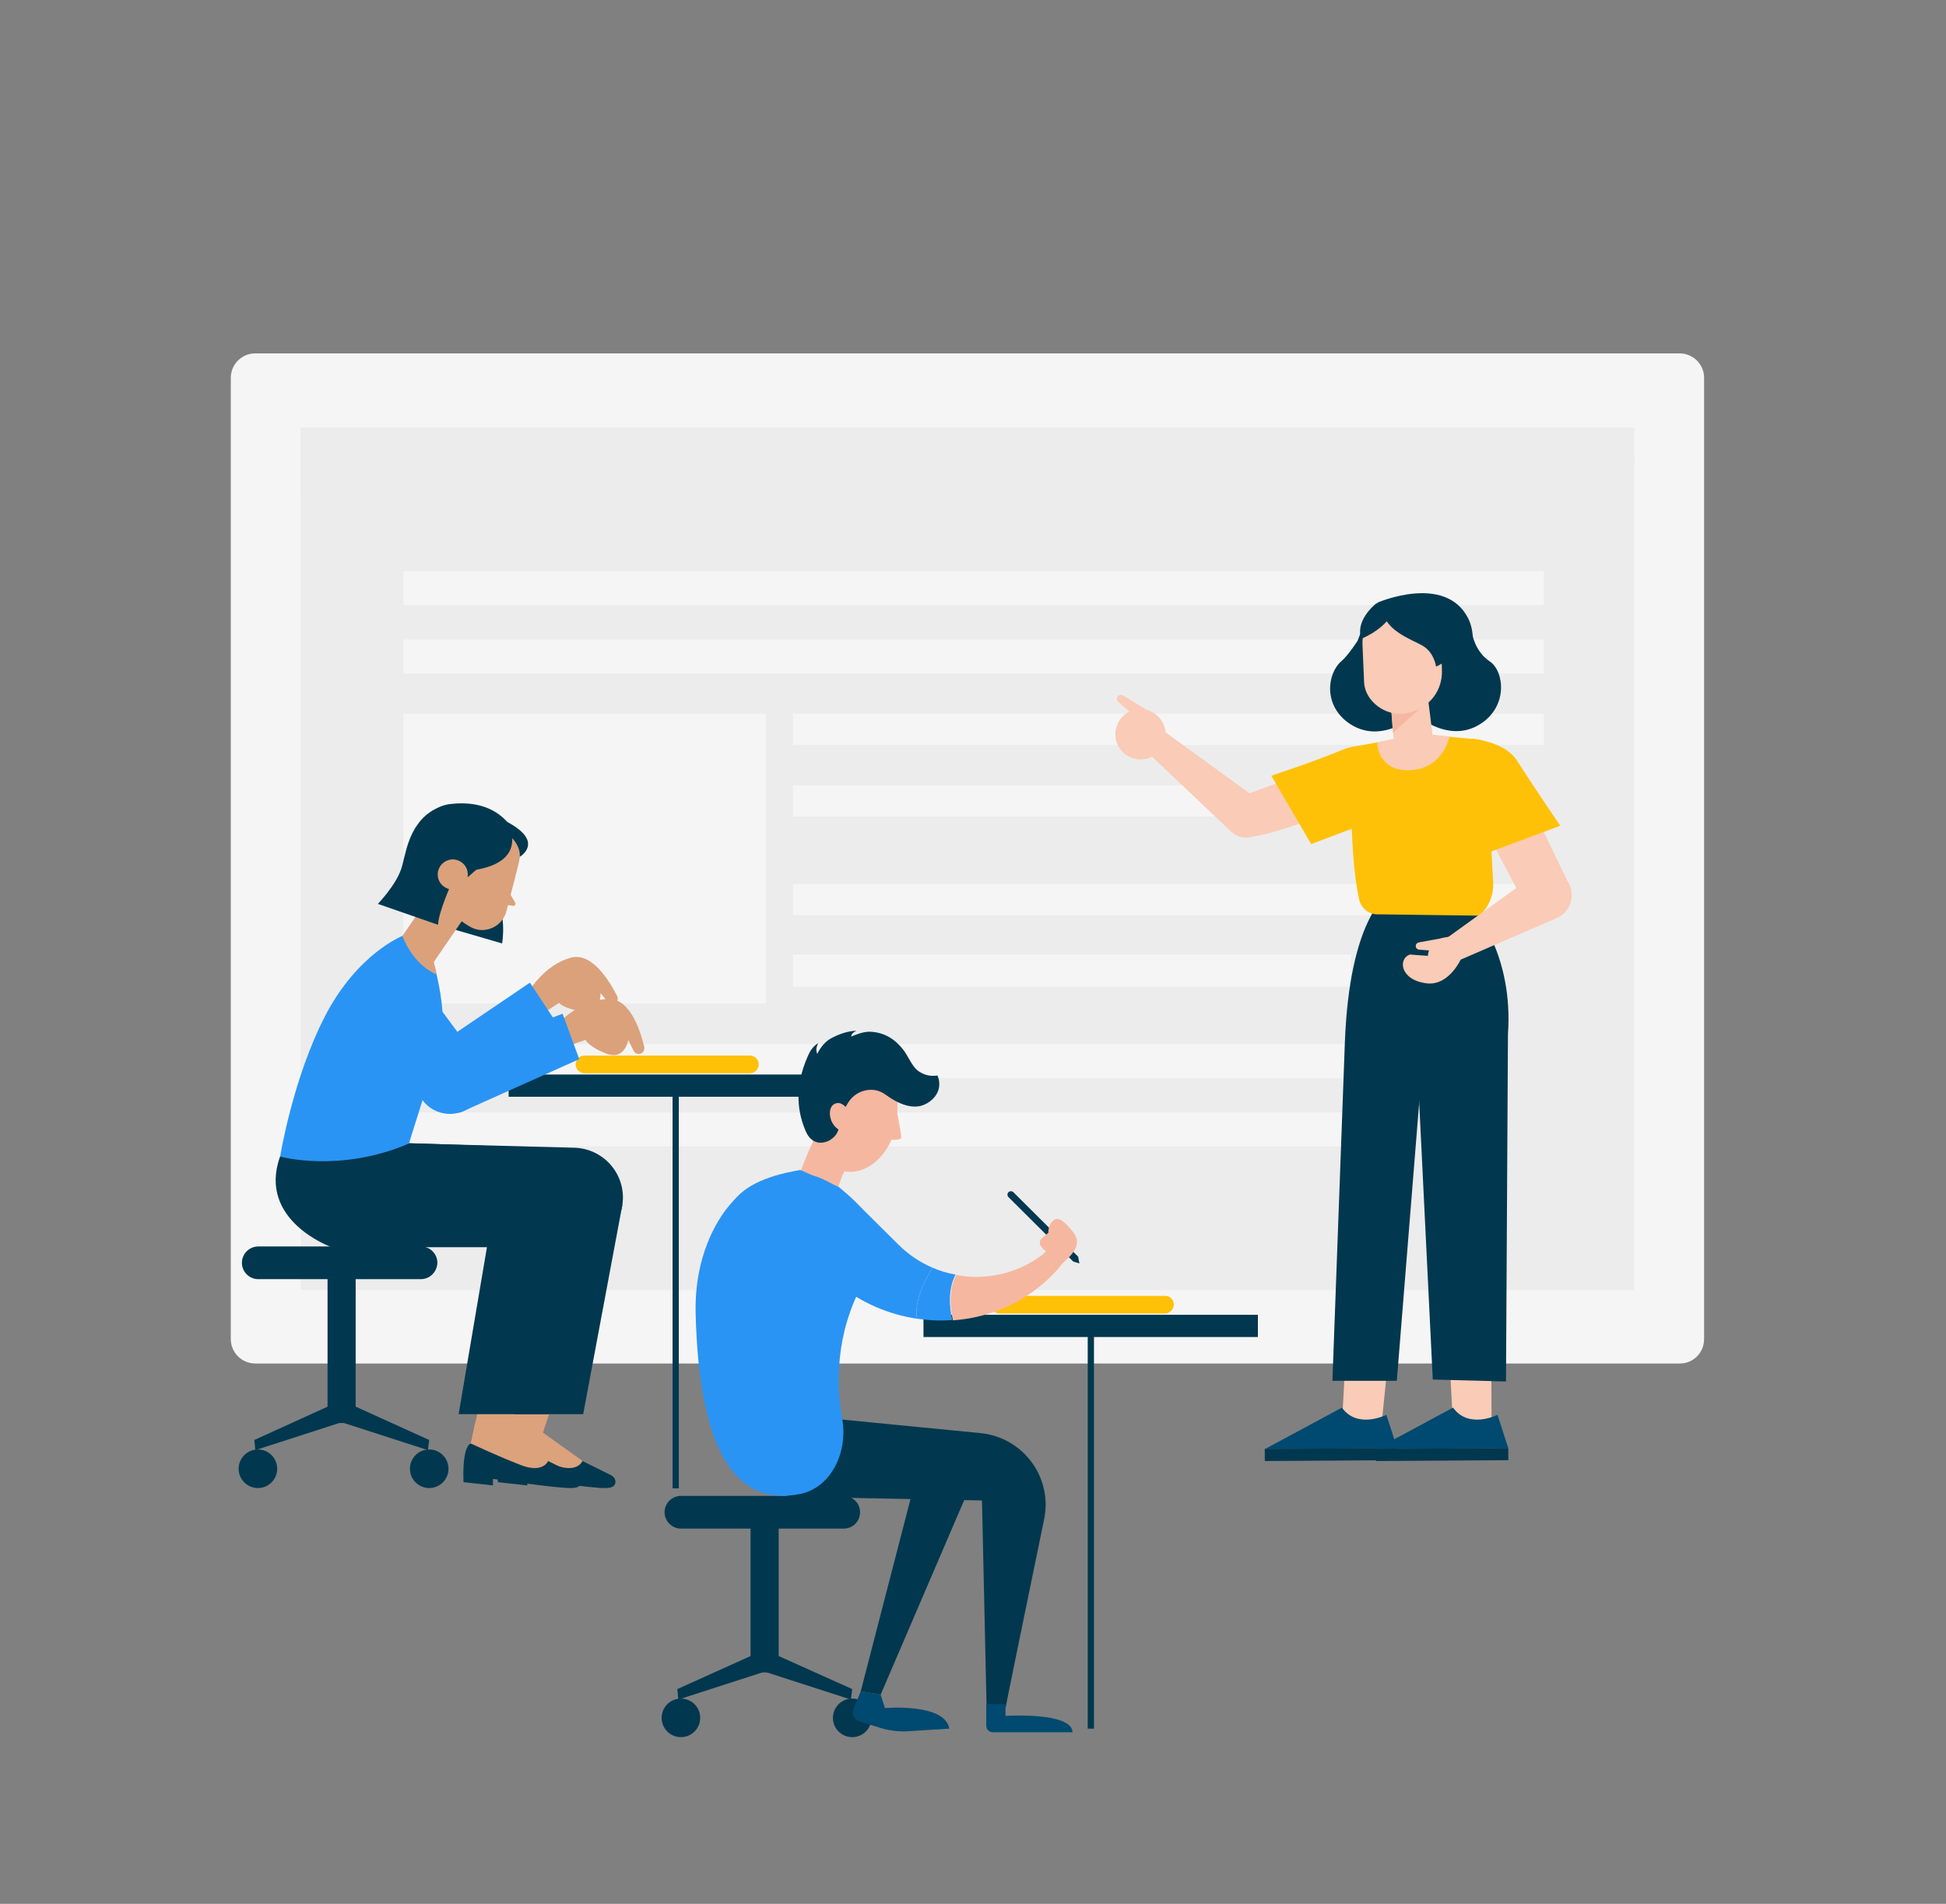 <svg xmlns="http://www.w3.org/2000/svg" xmlns:xlink="http://www.w3.org/1999/xlink" version="1.1" id="Layer_1" x="0px" y="0px" viewBox="0 0 595.3 582.4" style="enable-background:new 0 0 595.3 582.4;" xml:space="preserve">
<rect x="0" y="0" width="595.3" height="582.4" fill="#808080" stroke="none"/>
<style xmlns="http://www.w3.org/2000/svg" type="text/css">
	.st0{fill:#F5F5F5;}
	.st1{fill:#ECECEC;}
	.st2{fill:#FACBB6;}
	.st3{fill:#004970;}
	.st4{fill:#01384F;}
	.st5{fill:#ffc107;}
	.st6{fill:none;stroke:#2A94F4;stroke-width:0.75;stroke-miterlimit:10;}
	.st7{fill:#F6B7A0;}
	.st8{fill:#01384F;stroke:#01384F;stroke-width:1.908;stroke-miterlimit:10;}
	.st9{fill:#DBA27C;}
	.st10{fill:#ECA646;}
	.st11{fill:#DBA17B;}
	.st12{fill:#2A94F4;}
	.st13{fill:none;stroke:#ECA646;stroke-width:0.716;stroke-miterlimit:10;}
	.st14{fill:none;stroke:#000000;stroke-width:0.477;stroke-linecap:round;stroke-linejoin:round;stroke-miterlimit:10;}
	.st15{fill:none;stroke:#DAD8DE;stroke-width:0.954;stroke-miterlimit:10;}
</style>
<g xmlns="http://www.w3.org/2000/svg">
	<g>
		<path class="st0" d="M513.9,417.1H78.1c-4.1,0-7.5-3.3-7.5-7.5v-294c0-4.1,3.3-7.5,7.5-7.5h435.7c4.1,0,7.5,3.3,7.5,7.5v294    C521.3,413.8,518,417.1,513.9,417.1z"/>
		<rect x="92" y="130.8" class="st1" width="407.9" height="263.8"/>
		<g>
			<rect x="92" y="130.8" class="st1" width="407.9" height="11.7"/>
			<rect x="92" y="139.2" class="st1" width="407.9" height="11.7"/>
		</g>
	</g>
	<g>
		<g>
			<rect x="123.4" y="319.4" class="st0" width="289.8" height="10.4"/>
			<rect x="123.4" y="340.3" class="st0" width="289.8" height="10.4"/>
		</g>
		<g>
			<rect x="123.4" y="174.7" class="st0" width="348.8" height="10.4"/>
			<rect x="123.4" y="195.6" class="st0" width="348.8" height="10.4"/>
		</g>
		<rect x="123.4" y="218.4" class="st0" width="110.9" height="88.6"/>
		<g>
			<rect x="242.6" y="270.4" class="st0" width="229.7" height="9.6"/>
			<rect x="242.6" y="292" class="st0" width="170.7" height="9.9"/>
		</g>
		<g>
			<rect x="242.6" y="218.3" class="st0" width="229.7" height="9.6"/>
			<rect x="242.6" y="240.2" class="st0" width="131.2" height="9.6"/>
		</g>
	</g>
</g>
<g xmlns="http://www.w3.org/2000/svg">
	<g>
		<g>
			<g>
				<polygon class="st2" points="410.5,436 411.8,411.8 424.9,413.5 422.3,439 409.8,436.8     "/>
				<g>
					<path class="st3" d="M424.1,432.8c0,0-8.8,4.5-13.6-2.2l-23.6,12.7l40.5-0.3L424.1,432.8z"/>
					
						<rect x="386.9" y="443.1" transform="matrix(1 -6.329295e-03 6.329295e-03 1 -2.808 2.586)" class="st4" width="40.5" height="3.7"/>
				</g>
			</g>
			<path class="st4" d="M424.5,273.7c0,0-11.7,6.9-13.1,45.4c-1.4,38.5-3.8,103.3-3.8,103.3h19.7l10.1-125.6l-2.7-23.1H424.5z"/>
		</g>
		<g>
			<g>
				<polygon class="st2" points="444.5,436 443.2,411.8 456.2,413.5 456.3,439 443.8,436.8     "/>
				<g>
					<path class="st3" d="M458.1,432.8c0,0-8.8,4.5-13.6-2.2l-23.6,12.7l40.5-0.3L458.1,432.8z"/>
					
						<rect x="420.9" y="443.1" transform="matrix(1 -6.329295e-03 6.329295e-03 1 -2.808 2.801)" class="st4" width="40.5" height="3.7"/>
				</g>
			</g>
			<g>
				<path class="st4" d="M451.2,278.7c0,0,11.8,13.7,10.1,37.6l-0.6,106.3l-22.4-0.6l-7.1-144.7L451.2,278.7z"/>
			</g>
		</g>
	</g>
	<g>
		<g>
			<g>
				<g>
					<path class="st2" d="M351.3,230.4l25.2,23.9c3.3,3.1,8.6,2.3,10.8-1.7l2.4-4.5l-34-24.7L351.3,230.4z"/>
					<g>
						<path class="st2" d="M356.2,227c-1.3,4-5.6,6.3-9.7,4.9c-4-1.3-6.3-5.6-4.9-9.7c1.3-4,5.6-6.3,9.7-4.9        C355.3,218.7,357.5,223,356.2,227z"/>
						<path class="st2" d="M350.8,217.2l-7.1-4.4c-0.6-0.4-1.4-0.3-1.8,0.3l0,0c-0.4,0.5-0.3,1.1,0.1,1.5l6.7,6L350.8,217.2z"/>
					</g>
				</g>
				<path class="st2" d="M380.3,243.4l32.4-12l-1.5,15.3c0,0-17.5,7.6-28.4,9.3C371.8,257.8,380.3,243.4,380.3,243.4z"/>
			</g>
			<path class="st5" d="M421.2,230.8c0,0-3-4.6-10.6-1.4s-21.7,7.9-21.7,7.9l12.2,20.9l23.1-8.7L421.2,230.8z"/>
		</g>
		<g>
			<path class="st5" d="M452.1,226.2l-17.1-1.6l-21.4,3.9c0,0-1.4,30.9,2.2,46.7c0.6,2.8,3.2,4.7,6,4.5l30.6,0.4c0,0,4.3-3,4.4-9.4     l-2.2-42.1C454.4,227.4,453.4,226.3,452.1,226.2z"/>
			<path class="st6" d="M411.4,241.2"/>
			<path class="st6" d="M412.5,253"/>
		</g>
		<g>
			<g>
				<g>
					<path class="st2" d="M476.7,279.2c-0.1-0.6,3.9-7.4,3.9-7.4l-11.2-23.2c-1.6-4.6-11.3-20.7-15.3-17.9c-2.9,2.1-1,20,0.5,23.3       l11.9,22.7L476.7,279.2z"/>
					<g>
						<path class="st5" d="M450.4,226c0,0,9.8,0.7,13.7,6.7c4.8,7.6,13.2,19.9,13.2,19.9l-25.2,9.4L450.4,226z"/>
					</g>
				</g>
				<g>
					<g>
						<path class="st2" d="M469.6,267.5l-27.5,19.8l4.4,6.4l29.8-12.9c4.6-2,6-8,2.7-11.8l0,0C476.6,266.4,472.7,265.7,469.6,267.5z        "/>
					</g>
					<g>
						<path class="st2" d="M447.2,292.8c0,0-3.7,8.9-10.8,8c-8.1-1-8.8-7.5-5.1-8.8l5.5,0.4c0,0,0.1-3.6,3.5-5.1        c0.8-0.4,1.8-0.6,2.9-0.7L447.2,292.8z"/>
						<path class="st2" d="M441.6,286.9l-7.6,1.4c-0.5,0.1-0.9,0.5-0.9,1.1l0,0c0,0.6,0.4,1,1,1.1l7.3,0.6L441.6,286.9z"/>
					</g>
				</g>
			</g>
		</g>
	</g>
	<g>
		<path class="st4" d="M410.3,202.3c2.3-2,5-6.3,5-6.3l2.3-5.9l7.3,2l-3.5,7.2l-2,1.4l14.7,17.1c0,0-10.6,10.3-20.9,3.8    C404.6,216.1,406,206,410.3,202.3z"/>
		<path class="st4" d="M450.4,194c0,0,0.8,5.3,5.3,8.3c4.5,3,5.7,13.8-2.9,19.2c-10.2,6.5-20.9-3.8-20.9-3.8L450.4,194z"/>
		<path class="st4" d="M421.5,184.3c0,0,20.6-8.9,27.6,4.8c4.1,8-0.8,22.1-10.9,26.1c-9.6,3.8-6.9-27.6-6.9-27.6L421.5,184.3z"/>
		<path class="st2" d="M425.6,216.8l0.8,10.2c0.3,3.6,2.6,5.4,6.2,5.1l0,0c3-0.3,5.7-2.1,5.9-5.1l-2-16.1L425.6,216.8z"/>
		<polygon class="st7" points="426.1,224.2 438,213.5 425.5,215.8   "/>
		<path class="st2" d="M428.7,218.4L428.7,218.4c-6.1,0.1-11.1-4.6-11.4-9.5l-0.5-11.7c-0.3-6.2,4.3-11.5,10.5-12.1l0,0    c6.3-0.5,13,4.1,13.5,10.4l0.3,9.4C441.4,212.2,436,217.8,428.7,218.4z"/>
		<path class="st4" d="M439.3,203.9c0,0-0.5-4.2-4-6.3c-3.5-2.1-13.2-5.1-12.2-12.6c0,0,15-4.4,20.5,5.4    C449.1,200.3,439.3,203.9,439.3,203.9z"/>
		<path class="st4" d="M427.1,185.1c0,0-1.1,6.1-10.6,10.3c0,0-2.4-4.5,4-10.4c0.6-0.5,1.4-0.9,2.2-0.9l7.3,0L427.1,185.1z"/>
		<path class="st2" d="M443.4,225.3l-9.5-1l-12.6,2.8c0,0,0,9.1,10.3,8.5C441.7,234.9,443.4,225.3,443.4,225.3z"/>
	</g>
</g>
<g xmlns="http://www.w3.org/2000/svg">
	<g>
		<g>
			<g>
				<line class="st8" x1="206.7" y1="332.1" x2="206.7" y2="455.3"/>
				<rect x="155.6" y="328.7" class="st4" width="102.3" height="6.8"/>
			</g>
			<g>
				<path class="st5" d="M229.4,328.3h-50.6c-1.5,0-2.7-1.2-2.7-2.7l0,0c0-1.5,1.2-2.7,2.7-2.7h50.6c1.5,0,2.7,1.2,2.7,2.7l0,0      C232.1,327.1,230.9,328.3,229.4,328.3z"/>
			</g>
		</g>
		<g>
			<g>
				<line class="st8" x1="333.7" y1="405.6" x2="333.7" y2="528.8"/>
				<rect x="282.5" y="402.2" class="st4" width="102.3" height="6.8"/>
			</g>
			<g>
				<path class="st5" d="M356.4,401.8h-50.6c-1.5,0-2.7-1.2-2.7-2.7l0,0c0-1.5,1.2-2.7,2.7-2.7h50.6c1.5,0,2.7,1.2,2.7,2.7l0,0      C359,400.6,357.8,401.8,356.4,401.8z"/>
			</g>
		</g>
		<g>
			<g>
				<g>
					<g>
						<path class="st4" d="M122.6,349.7l53.3,1.4c9.1,0.4,15.8,8.5,14.5,17.4l0,0c-1.1,7.5-7.5,13-15.1,13h-63.4        c0,0-22.8-8.1-15.7-27.8L122.6,349.7z"/>
						<g>
							<g>
								<g>
									<path class="st4" d="M178.1,446.9l8.9,4.4c0.9,0.5,1.5,1.5,1.2,2.5c-0.2,0.8-1,1.4-3,1.4c-4.4,0.1-23.9-2.8-23.9-2.8v2           l-9-1c0,0-0.6-10.3,2.1-11.8L178.1,446.9z"/>
									<path class="st9" d="M163.8,436.6l14.4,10.3c0,0-1.5,3.9-8.3,1.3c-6.8-2.6-15.3-6.6-15.3-6.6l1.2-6.2L163.8,436.6z"/>
								</g>
								<polygon class="st9" points="154.5,441.6 163.1,402.6 177.5,404 165.4,440.3         "/>
							</g>
							<polygon class="st4" points="190.4,368.5 178.4,432.6 150.9,432.6 161.5,369.5        "/>
						</g>
					</g>
					<g>
						<path class="st4" d="M125.2,349.7l40.2,1.4c9.1,0.4,15.8,8.5,14.5,17.4l0,0c-1.1,7.5-7.5,13-15.1,13h-63.4        c0,0-22.8-8.1-15.7-27.8L125.2,349.7z"/>
						<g>
							<g>
								<g>
									<path class="st4" d="M167.6,446.9l8.9,4.4c0.9,0.5,1.5,1.5,1.2,2.5c-0.2,0.8-1,1.4-3,1.4c-4.4,0.1-23.9-2.8-23.9-2.8v2           l-9-1c0,0-0.6-10.3,2.1-11.8L167.6,446.9z"/>
									<path class="st9" d="M153.3,436.6l14.4,10.3c0,0-1.5,3.9-8.3,1.3c-6.8-2.6-15.3-6.6-15.3-6.6l1.2-6.2L153.3,436.6z"/>
								</g>
								<polygon class="st9" points="144,441.6 152.6,402.6 167,404 154.8,440.3         "/>
							</g>
							<polygon class="st4" points="179.9,368.5 167.8,432.6 140.3,432.6 151,369.5        "/>
						</g>
					</g>
				</g>
				<g>
					<g>
						<rect x="100.2" y="388" class="st4" width="8.6" height="47.3"/>
						<polygon class="st4" points="102.4,429.3 77.8,440.5 78.1,443.6 103.8,435.3       "/>
						<polygon class="st4" points="106.6,429.3 131.3,440.5 130.9,443.6 105.2,435.3       "/>
					</g>
					<circle class="st4" cx="78.9" cy="449.3" r="5.9"/>
					<circle class="st4" cx="131.3" cy="449.3" r="5.9"/>
					<path class="st4" d="M128.7,391.3H79c-2.7,0-5-2.2-5-5l0,0c0-2.7,2.2-5,5-5h49.8c2.7,0,5,2.2,5,5l0,0       C133.7,389.1,131.5,391.3,128.7,391.3z"/>
					<rect x="229.6" y="464.3" class="st4" width="8.6" height="47.3"/>
					<polygon class="st4" points="231.8,505.6 207.2,516.7 207.5,519.9 233.2,511.6      "/>
					<polygon class="st4" points="236,505.6 260.7,516.7 260.3,519.9 234.6,511.6      "/>
					<circle class="st4" cx="208.3" cy="525.5" r="5.9"/>
					<circle class="st4" cx="260.7" cy="525.5" r="5.9"/>
					<path class="st4" d="M258.1,467.6h-49.8c-2.7,0-5-2.2-5-5l0,0c0-2.7,2.2-5,5-5h49.8c2.7,0,5,2.2,5,5l0,0       C263.1,465.4,260.9,467.6,258.1,467.6z"/>
				</g>
			</g>
			<g>
				<g>
					<path class="st10" d="M122.3,292.4l21.1,28.5c3.1,4.2,2.7,10.1-1.1,13.8l0,0c-4.6,4.4-12,3.8-15.8-1.3l-18.9-25.6L122.3,292.4z       "/>
					<g>
						<path class="st11" d="M161.6,303.5c0,0,5-8.6,13.3-10.6c6.5-1.5,11.8,7.7,13.9,11.8c0.5,1-0.1,2.2-1.1,2.5l0,0        c-0.6,0.2-1.3-0.1-1.7-0.6l-2.3-2.8c0,0,0.4,6.2-5.2,5.6c-5.7-0.6-7.5-2.6-7.5-2.6l-6.3,4.1L161.6,303.5z"/>
						<polygon class="st12" points="131.4,321.4 162.1,300.6 170.3,313 138.5,337.4       "/>
					</g>
				</g>
				<path class="st12" d="M123.1,286.3c0,0-13.8,5.4-23.7,24.6c-9.9,19.2-13.7,42.9-13.7,42.9s18.3,5.1,39.4-4l7.5-23.9      c0,0,6.5-7.7,0-31.6L123.1,286.3z"/>
				<g>
					<g>
						<path class="st11" d="M170.9,312.9c0,0,6.8-7.3,15.4-7.3c6.7,0,9.7,10.2,10.8,14.7c0.2,1.1-0.6,2.1-1.7,2.1l0,0        c-0.7,0-1.3-0.4-1.6-1l-1.6-3.3c0,0-1,6.2-6.4,4.3c-5.4-1.9-6.7-4.3-6.7-4.3l-7.1,2.5L170.9,312.9z"/>
						<polygon class="st12" points="137.4,323.2 172.1,310.1 177.2,324 140.6,340.4       "/>
					</g>
					<g>
						<path class="st12" d="M125,295.5l21.1,28.5c3.1,4.2,2.7,10.1-1.1,13.8l0,0c-4.6,4.4-12,3.8-15.8-1.3L110.4,311L125,295.5z"/>
						<path class="st13" d="M128.4,300.1"/>
						<path class="st13" d="M134.7,308.7"/>
						<path class="st13" d="M129.3,336.5"/>
						<path class="st13" d="M110.4,311"/>
					</g>
				</g>
			</g>
			<g>
				<path class="st4" d="M141.2,273.1l9.3,0.3c4.9,5.2,3.1,15.2,3.1,15.2l-15.1-4.4L141.2,273.1z"/>
				<polygon class="st11" points="142.2,280.4 132.7,294.3 123.1,286.3 137,266.1     "/>
				<path class="st11" d="M154.4,252.6c0,0,6.3,3,4.3,11.4c0,0-1.5,6.1-3.8,14.8c-1.2,4.6-6.5,7.1-10.7,4.9      c-2.6-1.4-5.3-3.4-7.4-6.3l-2.8-4.7c-6-12.6,6.8-26.2,19.5-20.6C153.8,252.3,154.1,252.4,154.4,252.6z"/>
				<path class="st11" d="M155.4,272.4l2.2,3.7c0.3,0.5-0.1,1.1-0.7,1l-3.1-0.5L155.4,272.4z"/>
				<g>
					<g>
						<path class="st14" d="M154.2,278.9"/>
					</g>
				</g>
				<path class="st4" d="M141.3,264.9c0,0,1.9-21.4,17-8.1c0,0-3.6-13-20.9-10.8c-3.6,0.5-8.1,3.4-9.7,6.7c-2.6,5.3-0.9,11,1.6,21.2      l7.8-5.1C137.9,267.6,141.3,264.9,141.3,264.9z"/>
				<path class="st4" d="M137.4,257.4l1.1,9.3c24.4-0.5,17.2-13.9,17.2-13.9S139.1,242.2,137.4,257.4z"/>
				<polygon class="st4" points="147.4,264.6 143,268.4 140.6,261.8     "/>
				<path class="st4" d="M152.1,253c0,0,7.3,3.5,6.9,9.1c0,0,7.8-4.5-3.9-10.7C148.1,247.7,152.1,253,152.1,253z"/>
				<path class="st4" d="M138.5,269.3c0,0-4.4,9.7-4.5,13.6l-18.4-6.4c0,0,5.4-5.6,7.1-10.6c1.4-4,2-13.7,10-18.1l-0.4,12.9      L138.5,269.3z"/>
				<g>
					<path class="st11" d="M134.2,265.9c-0.9,2.4,0.3,5,2.7,5.9c2.4,0.9,5-0.3,5.9-2.7c0.9-2.4-0.3-5-2.7-5.9       C137.8,262.3,135.1,263.5,134.2,265.9z"/>
					<path class="st14" d="M138.1,265.4"/>
					<path class="st14" d="M140.1,269.1"/>
				</g>
				<path class="st11" d="M123.1,286.3c0,0,2.9,8.6,10.5,11.8l-2.2-9.5L123.1,286.3z"/>
			</g>
		</g>
	</g>
	<g>
		<path class="st15" d="M268.6,455.3"/>
		<path class="st15" d="M47.7,455.3"/>
	</g>
</g>
<g xmlns="http://www.w3.org/2000/svg">
	<g>
		<g>
			<path class="st7" d="M252.7,341c0,0-5.4,10.2-8.5,19.3c-1.5,4.3,8.8,11.8,9.3,11.7c0.6-0.1,1.1-0.5,1.2-1.2     c0.7-4.7,2.5-12.9,7.4-18.4L252.7,341z"/>
			<g>
				<path class="st7" d="M247.8,346.7c2,6.1,7.2,11.9,12.3,11.8c5.6-0.1,10.3-4.5,12.6-9.8c0,0,0.1,0,0.2,0c0.7,0,2.6,0,2.8-0.6      c0.2-0.6-1.2-6.7-1.2-7.8c0.1-2.8,0.1-5.3-0.2-7.4c-1.1-9.6-5.7-12.3-11.3-12.7c-4.8-0.3-10.5,5.2-13.8,11.3      C248.7,332.5,245.4,339.3,247.8,346.7z"/>
			</g>
			<g>
				<path class="st4" d="M283.4,337.6c-4,2.3-9-0.2-12.3-2.6c-0.3-0.2-0.6-0.4-0.9-0.6c-3.7-2.2-8.6-0.7-10.8,3      c-1.3,2.1-2.6,4.8-2.8,7.4c-0.2,4-7.2,7.6-10,1.5c-2.5-5.6-3.9-13.4,0.6-23.4c0.7-1.6,1.6-2.9,3.1-3.8c-1,2-0.4,2.8-0.3,3.3      c0.4-0.9,1.9-3.5,4.1-4.7c2.4-1.3,5.1-2.3,7.9-2.4c-0.9,0.5-1.5,0.8-1.6,1.8c0,0,3.2-1.5,5.5-1.5c4.7,0.1,8,2.4,10.4,5.5      c1.3,1.6,2.6,4.8,4.2,6.2c1.7,1.4,3.9,2.1,6.3,1.7C288.4,333,286.2,336.1,283.4,337.6z"/>
			</g>
			<path class="st7" d="M259.9,340.6c0.9,2.3,0.4,4.6-1.2,5.2c-1.5,0.6-3.5-0.8-4.4-3c-0.9-2.3-0.4-4.6,1.2-5.2     C257.1,336.9,259,338.3,259.9,340.6z"/>
		</g>
		<g>
			<g>
				<polygon class="st4" points="296.8,454.6 269.4,518.4 263.3,517.4 280.1,452.5     "/>
				<path class="st3" d="M263.3,517.4l6.1,1l1.3,4.1c0,0,18.4-1.6,19.7,6.3l-12.7,0.8c-2.8,0.2-5.6-0.2-8.3-1l-6.5-2      c-1.6-0.5-2.5-2.3-1.8-3.9L263.3,517.4z"/>
			</g>
			<g>
				<path class="st4" d="M246.9,433.2l53.1,5.2c13,1.3,22.1,13.6,19.4,26.4c-4.9,23.8-11.7,56.8-11.7,57.3c0,0.8-5.9,0-5.9,0      l-1.4-63.1l-56.9-1.1c-7.2-0.1-12.6-6.7-11.2-13.8l0,0C233.5,437.3,239.9,432.5,246.9,433.2z"/>
				<path class="st3" d="M301.7,521.3h5.9v3.6c0,0,20.3-1.3,20.5,5h-24.4c-1.1,0-2-0.9-2-2V521.3z"/>
			</g>
			<path class="st12" d="M227,364.7c-1.8,1.5-3.4,3.4-5,5.4c-6.3,8.5-9.5,19.8-9.2,31.6c1,40.7,11.5,59.5,32,55.3     c9-1.8,14.8-12.2,12.8-23.3l0,0c-2.9-16.3,0.4-32.8,8.9-45.1l0,0c3-4.3,2.9-10.7-0.1-15.4l0,0c-2.7-4.3-9.8-10.1-9.8-10.1     l-11.8-5.2C244.9,358,233.3,359.3,227,364.7z"/>
		</g>
		<g>
			<g>
				<path class="st4" d="M329.8,384.4l0.4,2.1l-1.9-0.6l-19.8-19.7c-0.4-0.4-0.4-1.1,0-1.5l0,0c0.4-0.4,1.1-0.4,1.5,0L329.8,384.4z"/>
			</g>
			<path class="st12" d="M285.3,387.8c-1.8,2.8-5.7,9.6-4.8,15.6c-8.7-1.3-17.2-4.9-24.5-10.9c-4.5-3.7-9.8-8.3-12.2-11.1     c-3.8-4.3-5.4-10.2-4-15.8c1.7-6.8,6.3-8.4,14.8-3.4c2.8,1.6,5.3,3.6,7.5,5.9l12.7,12.6C277.9,383.8,281.5,386.2,285.3,387.8z"/>
			<path class="st7" d="M328.5,377.2c-2.6-3.4-4.8-5.2-6.2-3.9c-1,0.8-1.6,2-1.6,3.8l-2,1.7c-0.7,0.6-0.8,1.6-0.3,2.4     c0.3,0.5,0.8,1,1.6,1.6l-1.1,1c-6,4.6-13.2,6.8-20.3,6.8c-2.1,0-4.1-0.2-6.1-0.6c-2.3,4.4-1.9,9.7-1,13.9     c11.6-0.8,23-5.8,31.5-15c0.4-0.4,0.8-0.8,1.1-1.3l0,0l0,0c0.7-0.9,1.5-1.7,2.3-2.4C328,383.7,331,380.5,328.5,377.2z"/>
		</g>
		<path class="st12" d="M291.3,403.8c-3.6,0.3-7.2,0.1-10.8-0.4c-0.9-6,3-12.8,4.8-15.6c2.3,1,4.6,1.7,7,2.1    C290,394.4,290.4,399.6,291.3,403.8z"/>
	</g>
</g>
</svg>